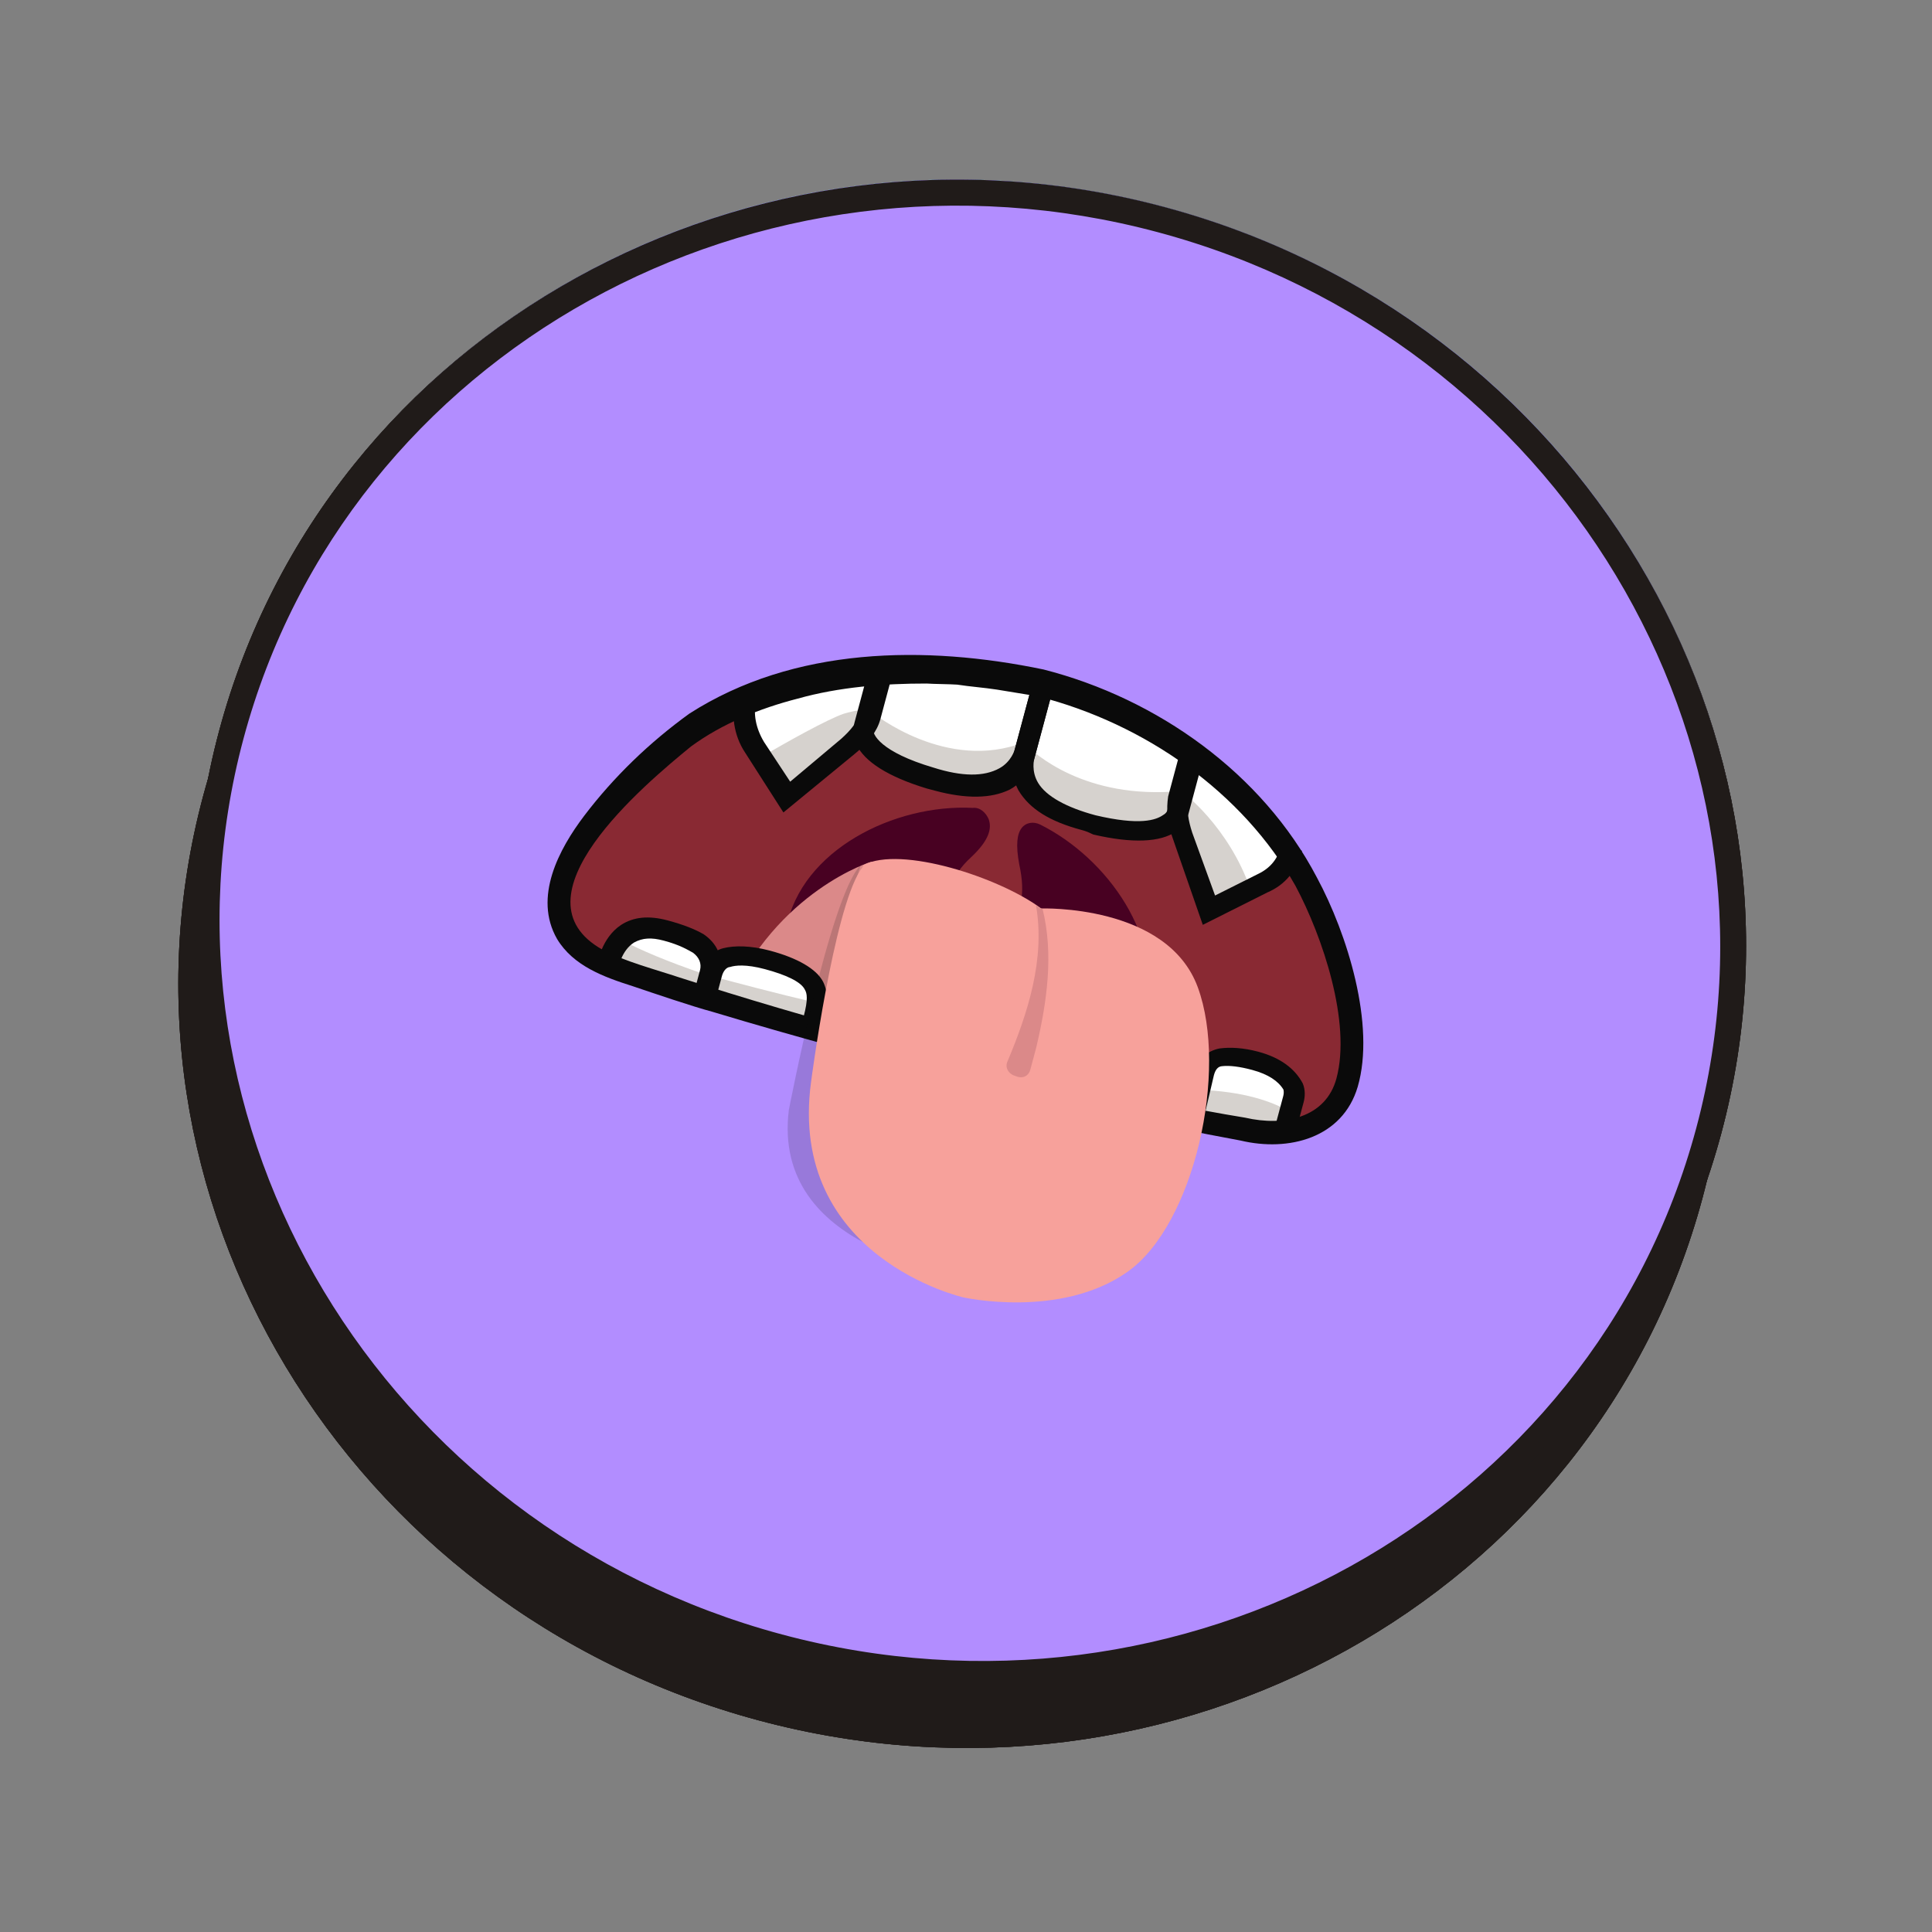 <svg width="184" height="184" viewBox="0 0 184 184" fill="none" xmlns="http://www.w3.org/2000/svg">
<rect x="0" y="0" width="184" height="184" fill="#808080" stroke="none"/>
<g clip-path="url(#clip0_160_1481)">
<path d="M72.284 163.852C111.717 174.418 151.952 152.129 162.151 114.067C172.349 76.006 148.65 36.585 109.217 26.019C69.783 15.453 29.549 37.742 19.35 75.804C9.152 113.866 32.851 153.286 72.284 163.852Z" fill="#201B19"/>
<path d="M73.973 157.553C113.406 168.119 153.641 145.829 163.839 107.768C174.038 69.706 150.338 30.286 110.905 19.72C71.472 9.153 31.237 31.443 21.039 69.504C10.84 107.566 34.539 146.987 73.973 157.553Z" fill="#57C04A"/>
<path d="M73.905 157.805C34.485 147.242 10.679 107.645 20.874 69.596C31.069 31.547 71.484 9.157 110.905 19.72C150.325 30.282 174.131 69.88 163.936 107.929C153.74 145.978 113.456 168.402 73.905 157.805ZM110.263 22.113C72.148 11.9 33.047 33.562 23.19 70.351C13.332 107.14 36.364 145.45 74.479 155.663C112.594 165.876 151.695 144.214 161.552 107.425C171.41 70.636 148.378 32.326 110.263 22.113Z" fill="#201B19"/>
<path d="M72.283 163.852C111.717 174.418 151.951 152.129 162.15 114.067C172.348 76.005 148.649 36.585 109.216 26.019C69.782 15.453 29.548 37.742 19.349 75.804C9.151 113.866 32.85 153.286 72.283 163.852Z" fill="#201B19"/>
<path d="M73.972 157.553C113.405 168.119 153.64 145.829 163.838 107.768C174.037 69.706 150.337 30.285 110.904 19.719C71.471 9.153 31.236 31.443 21.038 69.504C10.839 107.566 34.538 146.987 73.972 157.553Z" fill="#60B0CA"/>
<path d="M73.904 157.805C34.484 147.242 10.678 107.645 20.873 69.595C31.068 31.546 71.484 9.157 110.904 19.719C150.324 30.282 174.13 69.879 163.935 107.929C153.739 145.978 113.455 168.402 73.904 157.805ZM110.262 22.113C72.147 11.9 33.047 33.562 23.189 70.351C13.331 107.14 36.363 145.45 74.478 155.663C112.593 165.876 151.694 144.214 161.551 107.425C171.409 70.636 148.377 32.326 110.262 22.113Z" fill="#201B19"/>
<path d="M72.283 163.852C111.717 174.418 151.951 152.129 162.15 114.067C172.348 76.005 148.649 36.585 109.216 26.019C69.782 15.453 29.548 37.742 19.349 75.804C9.151 113.866 32.85 153.286 72.283 163.852Z" fill="#201B19"/>
<path d="M73.972 157.553C113.405 168.119 153.64 145.829 163.838 107.768C174.037 69.706 150.337 30.285 110.904 19.719C71.471 9.153 31.236 31.443 21.038 69.504C10.839 107.566 34.538 146.987 73.972 157.553Z" fill="#B28DFF"/>
<path d="M73.904 157.805C34.484 147.242 10.678 107.645 20.873 69.595C31.068 31.546 71.484 9.157 110.904 19.719C150.324 30.282 174.13 69.879 163.935 107.929C153.739 145.978 113.455 168.402 73.904 157.805ZM110.262 22.113C72.147 11.9 33.047 33.562 23.189 70.351C13.331 107.14 36.363 145.45 74.478 155.663C112.593 165.876 151.694 144.214 161.551 107.425C171.409 70.636 148.377 32.326 110.262 22.113Z" fill="#201B19"/>
<path d="M99.177 65.055C99.177 65.055 122.323 70.042 127.252 90.808C132.374 111.895 118.446 107.488 118.446 107.488C118.446 107.488 75.744 98.207 59.277 92.309C42.81 86.411 65.353 69.631 65.353 69.631C65.353 69.631 76.78 60.404 99.177 65.055Z" fill="#892933"/>
<path d="M99.064 78.528C98.445 78.228 97.724 78.305 97.295 78.865C96.865 79.425 96.725 80.468 97.07 82.315C98.393 88.341 94.695 88.566 93.259 88.181C91.823 87.796 88.409 85.396 92.496 81.63C94.178 80.055 94.481 78.921 94.162 78.025C93.905 77.416 93.354 76.863 92.634 76.941C85.18 76.564 76.313 80.94 74.877 88.387C73.475 95.708 81.559 98.955 88.864 101.452C98.784 104.11 106.486 106.174 109.051 96.599C110.975 89.417 105.48 81.733 99.064 78.528Z" fill="#480122"/>
<path d="M83.008 82.058C83.008 82.058 74.024 84.782 69.357 95.415L83.353 99.57L83.008 82.058Z" fill="#DB8989"/>
<path d="M97.416 72.145C97.146 73.153 95.418 76.471 88.601 74.24C81.097 71.959 82.266 69.166 82.266 69.166L83.616 64.126L99.374 64.838L97.484 71.893C97.484 71.893 97.484 71.893 97.416 72.145Z" fill="white"/>
<path d="M83.718 63.748L82.502 68.284C82.468 68.41 82.401 68.662 82.367 68.788C81.966 69.761 81.208 70.503 80.45 71.245L74.686 76.047L72.199 72.275L71.585 71.436C70.714 69.987 70.336 68.265 70.775 66.627L83.718 63.748Z" fill="white"/>
<path d="M104.004 78.367C97.019 76.765 97.181 73.027 97.417 72.145C97.451 72.019 97.484 71.893 97.484 71.893L99.375 64.838L113.344 72.227L111.994 77.266C112.027 77.141 111.643 80.143 104.004 78.367Z" fill="white"/>
<path d="M123.185 80.4C122.746 82.038 121.688 83.375 120.079 84.159L118.963 84.671L115.054 86.729L112.594 79.723C112.211 78.54 111.959 77.392 112.263 76.259L113.479 71.723L123.185 80.4Z" fill="white"/>
<path d="M119.093 84.706L115.184 86.764L112.594 79.723C112.211 78.54 111.959 77.392 112.263 76.258L111.993 77.266C111.993 77.266 111.608 80.269 103.97 78.493C96.984 76.891 97.146 73.153 97.382 72.271C97.112 73.279 95.384 76.597 88.567 74.365C81.064 72.085 82.232 69.292 82.232 69.292L82.367 68.788C81.966 69.761 81.208 70.503 80.449 71.245L74.686 76.047L72.199 72.275C75.026 70.602 78.804 68.509 80.346 67.977C81.559 67.626 82.279 67.549 82.671 67.654C83.062 67.759 83.159 67.92 83.159 67.92C83.159 67.92 90.176 73.581 97.526 70.689C97.526 70.689 97.526 70.689 97.623 70.85C98.499 71.76 103.335 76.162 112.369 75.342C112.533 75.251 117.05 78.757 119.093 84.706Z" fill="#D6D2CE"/>
<path d="M123.34 104.883L122.496 108.033L113.678 106.481L114.561 102.666L114.662 102.288C114.864 101.532 115.459 100.881 116.309 100.839C117.029 100.762 118.011 100.755 119.577 101.174C121.927 101.804 122.865 103.001 123.252 103.645C123.412 104.093 123.441 104.505 123.34 104.883Z" fill="white"/>
<path d="M67.746 92.552L67.003 95.324L58.102 91.994C58.102 91.994 58.41 90.321 59.531 89.271C60.42 88.564 61.633 88.214 63.461 88.704C64.896 89.088 65.907 89.494 66.492 89.921C67.077 90.348 67.498 90.866 67.59 91.566C67.817 91.762 67.847 92.175 67.746 92.552Z" fill="white"/>
<path d="M77.454 97.044L77.184 98.052L67.138 94.82L66.616 94.68L67.189 92.539C67.291 92.161 67.489 91.944 67.721 91.601C67.952 91.258 68.281 91.076 68.74 90.929C69.494 90.725 70.901 90.697 72.728 91.187C75.208 91.852 76.804 92.684 77.481 93.811C77.772 94.294 77.767 94.833 77.763 95.372C77.758 95.911 77.589 96.54 77.454 97.044Z" fill="white"/>
<path d="M77.728 95.498C77.724 96.037 77.555 96.666 77.454 97.044L77.184 98.052L67.137 94.82L67.002 95.324L58.068 92.12C58.068 92.12 58.342 90.573 59.429 89.649C61.025 90.482 63.404 91.524 67.122 92.791C67.252 92.826 67.513 92.895 67.644 92.93C70.385 93.665 73.648 94.539 77.728 95.498Z" fill="#D6D2CE"/>
<path d="M123.036 106.017L122.429 108.285L113.679 106.481L114.257 103.8C118.279 103.932 121.247 104.863 123.036 106.017Z" fill="#D6D2CE"/>
<path d="M89.017 75.296C88.756 75.226 88.495 75.156 88.234 75.086C84.613 73.981 82.335 72.561 81.532 70.86C81.082 69.929 81.284 69.173 81.386 68.795L82.736 63.756L84.564 64.245L83.179 69.411C83.044 69.915 83.848 71.615 88.905 73.106C91.612 73.966 93.705 73.987 95.184 73.168C96.334 72.531 96.638 71.397 96.638 71.397L98.461 64.593L100.419 65.118L98.528 72.173C98.427 72.551 97.988 74.189 96.181 75.19C94.407 76.065 92.019 76.101 89.017 75.296Z" fill="#0A0A0A"/>
<path d="M74.61 77.377L70.962 71.674C69.864 70.029 69.587 67.929 70.093 66.039L72.051 66.564C71.68 67.95 71.995 69.385 72.769 70.672L75.256 74.445L80.13 70.349C81.053 69.516 81.681 68.739 81.917 67.857L83.099 63.448L85.057 63.972L83.842 68.508C83.538 69.642 82.678 70.762 81.427 71.777L74.61 77.377Z" fill="#0A0A0A"/>
<path d="M102.984 79.039C99.982 78.234 98.062 77.045 96.998 75.274C96.064 73.538 96.503 71.9 96.604 71.522L98.461 64.593L100.419 65.118L98.495 72.299C98.495 72.299 98.191 73.433 98.868 74.56C99.642 75.848 101.596 76.911 104.337 77.646C108.548 78.639 110.089 78.107 110.78 77.617C111.109 77.435 111.176 77.183 111.176 77.183L111.21 77.057L112.594 71.891L114.552 72.416L113.202 77.455C113.134 77.707 112.932 78.463 112.043 79.17C110.497 80.241 107.814 80.333 104.125 79.479C103.507 79.179 103.245 79.109 102.984 79.039Z" fill="#0A0A0A"/>
<path d="M114.552 88.08L111.709 79.891C111.133 78.386 111.079 77.022 111.252 75.853L112.468 71.317L114.426 71.842L113.21 76.377C113.008 77.133 113.163 78.12 113.546 79.303L115.72 85.287L119.759 83.263C121.04 82.661 121.702 81.758 122.039 80.499L123.997 81.023C123.491 82.913 122.433 84.25 120.693 84.999L114.552 88.08Z" fill="#0A0A0A"/>
<path d="M112.765 106.236L113.748 102.043C114.052 100.909 114.975 100.076 116.154 99.852C117.169 99.719 118.411 99.782 119.847 100.167C121.936 100.726 123.333 101.776 124.074 103.189C124.33 103.798 124.292 104.463 124.157 104.967L123.313 108.117L121.355 107.592L122.199 104.443C122.233 104.317 122.3 104.065 122.237 103.778C121.753 102.973 120.81 102.315 119.244 101.895C118.069 101.581 117.122 101.462 116.402 101.539C115.976 101.56 115.744 101.903 115.609 102.407L114.626 106.6L112.765 106.236Z" fill="#0A0A0A"/>
<path d="M67.917 95.569L65.959 95.044L66.668 92.399C66.836 91.769 66.58 91.16 65.995 90.733C65.506 90.467 64.791 90.005 63.224 89.586C62.05 89.271 61.199 89.313 60.377 89.768C59.194 90.531 58.919 92.078 58.885 92.204L56.894 91.805C56.927 91.679 57.274 89.342 59.149 88.088C60.332 87.325 61.773 87.171 63.6 87.661C65.036 88.046 66.177 88.486 67.023 88.983C68.324 89.872 68.934 91.251 68.529 92.762L67.786 95.534L67.917 95.569Z" fill="#0A0A0A"/>
<path d="M78.228 98.332L76.27 97.808L76.54 96.8C76.979 95.162 76.853 94.588 76.659 94.266C76.306 93.496 74.807 92.824 72.849 92.3C71.022 91.81 70.007 91.943 69.548 92.09C69.122 92.111 68.857 92.58 68.755 92.958L68.181 95.1L66.224 94.576L66.797 92.434C67.068 91.426 67.86 90.558 68.909 90.299C69.957 90.04 71.494 90.046 73.322 90.536C75.932 91.235 77.755 92.264 78.399 93.517C78.849 94.448 78.937 95.686 78.464 97.45L78.228 98.332Z" fill="#0A0A0A"/>
<path d="M99.383 63.76C110.251 66.537 120.232 73.668 125.415 83.564C128.314 88.931 131.021 97.624 129.304 103.511C127.857 108.389 122.744 109.72 118.141 108.622C101.748 105.58 84.287 101.306 67.844 96.36C65.886 95.835 62.169 94.569 60.244 93.918C57.537 93.058 54.602 92.002 53.054 89.426C50.765 85.437 53.257 80.838 55.638 77.695C58.449 73.992 61.845 70.716 65.662 67.958C75.625 61.58 88.12 61.417 99.383 63.76ZM98.839 66.315L94.952 65.678C93.744 65.49 92.371 65.392 91.162 65.203C90.476 65.154 88.939 65.147 88.252 65.099C84.197 65.092 79.91 65.429 75.976 66.535C72.37 67.46 68.76 68.923 65.799 71.1C61.32 74.762 48.508 85.507 57.395 90.454C59.349 91.518 62.612 92.392 64.667 93.078C77.29 97.135 90.082 100.563 103.043 103.361C108.201 104.473 113.489 105.62 118.585 106.445C122.273 107.298 126.27 106.479 127.283 102.699C128.701 97.407 125.989 89.254 123.381 84.369C118.353 75.46 109.054 68.917 98.839 66.315Z" fill="#0A0A0A"/>
<path opacity="0.15" d="M92.798 92.514C92.798 92.514 102.417 92.12 104.751 98.552C107.084 104.984 104.501 116.715 99.336 120.327C94.301 123.975 91.153 121.106 91.153 121.106C91.153 121.106 73.475 119.204 75.124 105.738C75.124 105.738 79.022 85.447 81.926 82.444C82.09 82.353 79.812 88.764 79.943 88.799C82.997 87.322 89.645 90.183 92.798 92.514Z" fill="#0A0A0A"/>
<path d="M99.16 86.521C99.16 86.521 111.167 86.093 114.077 94.029C116.987 101.966 113.757 116.63 107.375 121.131C100.992 125.632 91.754 123.562 91.754 123.562C91.754 123.562 75.007 119.75 77.24 103.064C77.24 103.064 79.372 86.755 81.955 82.856C82.153 82.639 82.187 82.513 82.221 82.388C85.801 80.511 95.195 83.568 99.16 86.521Z" fill="#F7A19B"/>
<path d="M98.116 101.906L98.69 99.764C99.707 95.445 100.366 90.896 99.291 86.556C99.16 86.521 99.03 86.486 99.03 86.486C98.899 86.451 98.933 86.325 98.672 86.255C99.545 91.351 97.9 96.446 95.964 101.059C95.665 101.654 96.052 102.298 96.705 102.473C97.454 102.809 97.981 102.41 98.116 101.906Z" fill="#DB8989"/>
</g>
<defs>
<clipPath id="clip0_160_1481">
<rect width="150" height="150" fill="white" transform="translate(38.822) rotate(15)"/>
</clipPath>
</defs>
</svg>
